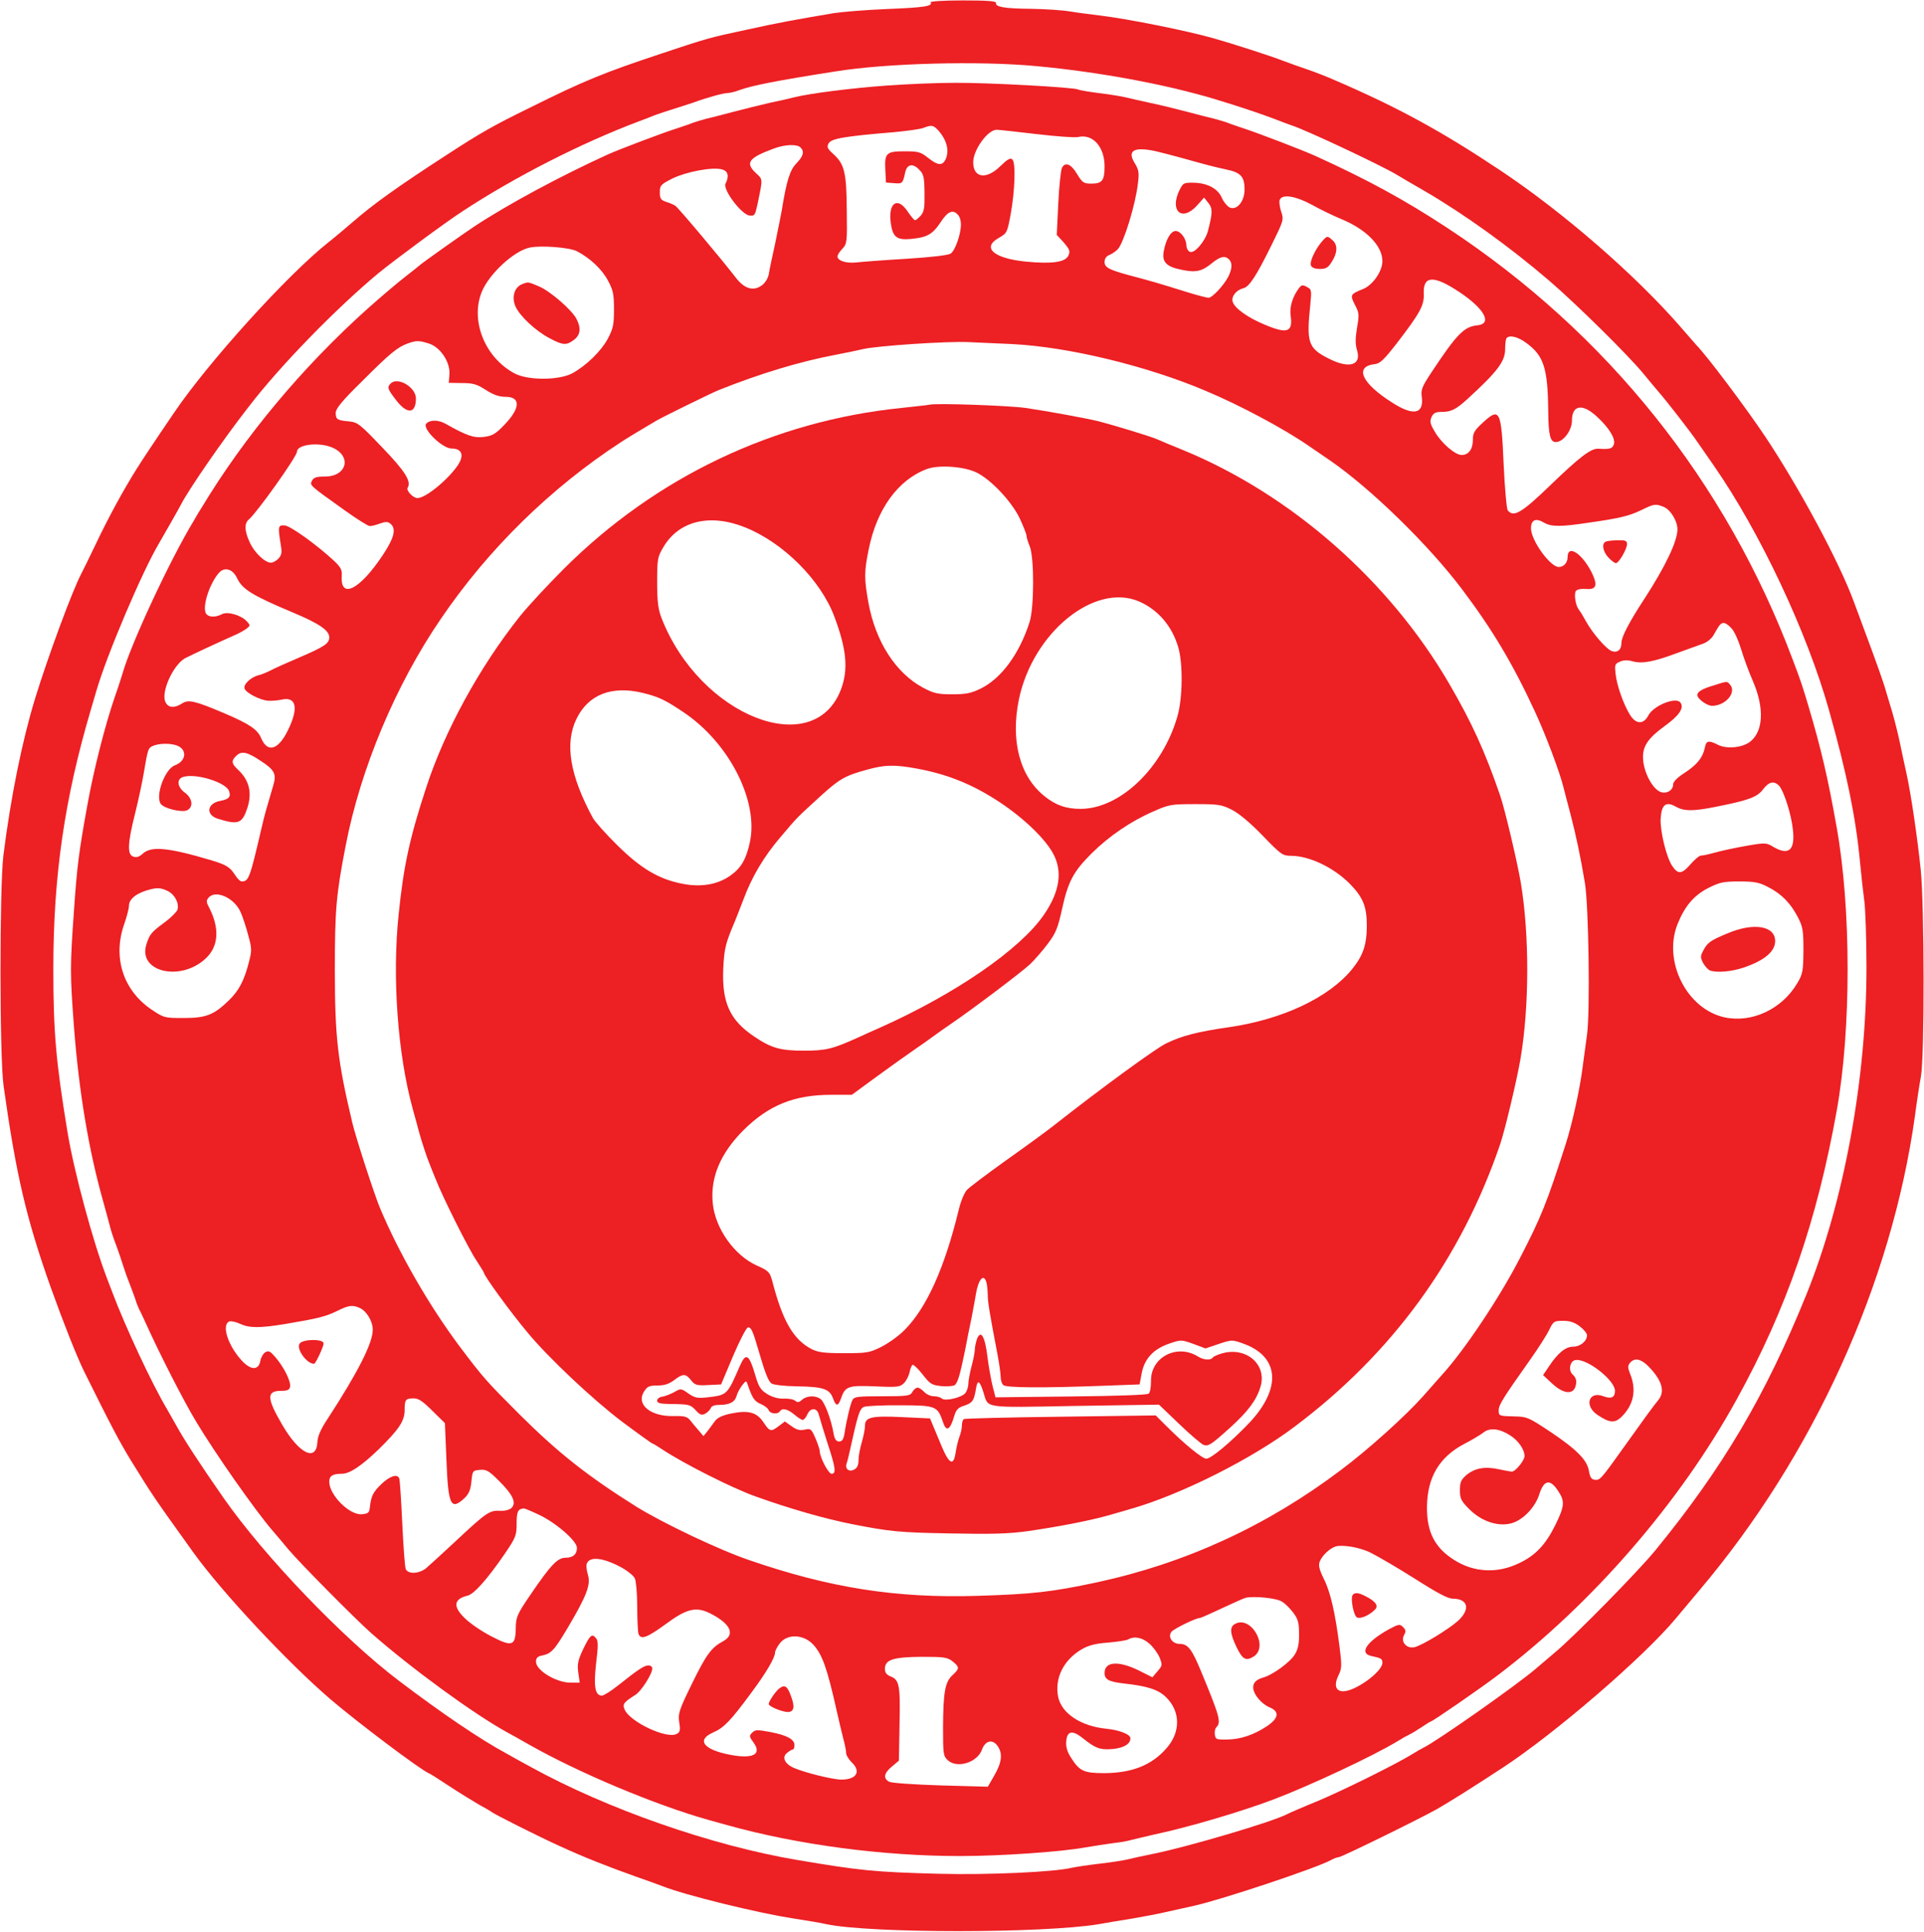 <svg width="2102" height="2110" xmlns="http://www.w3.org/2000/svg" xmlns:xlink="http://www.w3.org/1999/xlink" overflow="hidden"><defs><clipPath id="clip0"><rect x="1145" y="183" width="2102" height="2110"/></clipPath></defs><g clip-path="url(#clip0)" transform="translate(-1145 -183)"><path d="M1014.71 2105.42C1017.3 2101.19 1007.41 2099.78 966.716 2098.13 944.131 2097.19 918.253 2095.07 909.077 2093.66 867.201 2086.6 847.675 2083.07 812.622 2075.31 772.863 2066.84 769.805 2065.9 719.695 2049.19 658.057 2028.72 635.943 2019.78 577.364 1990.6 537.371 1971.07 522.549 1962.6 486.79 1939.31 432.681 1904.25 406.332 1885.42 383.277 1865.42 374.808 1858.13 362.809 1848.01 356.222 1842.84 311.994 1807.78 225.419 1712.25 188.013 1656.95 164.487 1622.37 154.606 1607.31 147.549 1596.25 132.963 1572.95 116.965 1543.78 103.085 1514.6 95.322 1498.37 88.028 1483.54 86.852 1481.42 77.207 1463.31 50.152 1390.13 36.037 1344.01 22.157 1298.37 9.688 1237.19 1.689 1173.42-2.546 1138.6-2.546 952.719 1.924 921.66 15.569 824.483 26.861 776.483 53.446 701.66 67.561 662.366 81.912 626.13 89.91 609.895 120.259 548.718 128.493 533.189 141.432 512.012 165.899 472.483 165.664 472.954 209.186 412.248 240.475 368.718 312.464 291.777 358.81 252.012 388.452 226.601 457.853 174.365 466.793 170.836 468.205 170.365 478.085 164.012 489.143 156.718 500.2 149.424 514.55 140.718 520.902 136.954 527.49 133.424 533.842 129.66 535.018 128.718 538.782 125.895 586.775 101.66 610.3 91.071 634.767 79.777 662.763 68.718 692.641 58.13 704.403 54.13 717.578 49.189 722.048 47.542 745.574 38.13 825.326 18.365 865.555 12.248 879.2 10.13 894.962 7.542 900.844 6.13 948.601-3.987 1137.75-3.987 1198.44 6.13 1206.21 7.542 1222.68 10.365 1234.91 12.248 1247.14 14.365 1263.61 17.424 1271.37 19.307 1279.14 20.953 1293.49 24.248 1303.13 26.365 1333.48 33.189 1435.82 67.306 1451.82 76.013 1455.11 77.895 1459.11 79.307 1460.52 79.307 1463.58 79.307 1548.04 120.718 1567.8 131.777 1580.97 139.307 1605.44 154.601 1639.55 176.954 1696.72 214.366 1793.88 297.895 1829.17 340.483 1836.23 348.954 1847.76 362.601 1854.81 371.071 1979.03 517.895 2064.43 705.66 2090.07 888.719 2091.95 903.542 2095.01 923.307 2096.66 932.248 2100.66 955.542 2100.42 1117.66 2096.42 1158.13 2092.66 1193.9 2085.84 1240.72 2080.66 1264.01 2078.54 1273.19 2075.48 1288.01 2073.6 1296.95 2071.72 1306.13 2067.96 1320.95 2065.37 1329.9 2062.55 1339.07 2059.49 1349.66 2058.31 1353.42 2056.43 1360.72 2047.25 1386.6 2034.55 1420.48 2030.55 1431.54 2025.61 1444.48 2023.73 1449.66 2007.97 1493.19 1963.97 1574.84 1926.57 1631.07 1904.45 1664.01 1862.34 1720.01 1851.28 1731.07 1850.58 1731.78 1842.81 1740.72 1833.87 1751.07 1784.94 1807.31 1706.6 1875.54 1637.43 1921.66 1573.21 1964.48 1525.45 1990.6 1457.23 2020.01 1448.29 2024.01 1434.41 2029.42 1426.64 2032.01 1418.88 2034.6 1406.65 2039.07 1399.59 2041.66 1386.42 2046.84 1344.07 2060.48 1323.13 2066.37 1293.96 2074.6 1229.5 2087.54 1199.62 2091.07 1189.98 2092.25 1175.15 2094.13 1166.68 2095.54 1158.22 2096.95 1139.16 2098.13 1124.34 2098.37 1095.64 2098.6 1085.05 2100.48 1086.23 2104.72 1086.46 2106.84 1076.58 2107.54 1050 2107.54 1029.06 2107.54 1014 2106.6 1014.71 2105.42ZM1130.22 2035.78C1198.68 2029.42 1270.67 2016.01 1324.31 2000.01 1351.6 1991.78 1374.65 1984.01 1390.18 1978.13 1397.24 1975.31 1405.71 1972.25 1409 1971.07 1425.23 1965.9 1508.51 1926.6 1524.28 1916.95 1526.16 1915.78 1540.04 1907.54 1554.86 1899.07 1598.38 1873.66 1647.79 1838.13 1691.31 1800.72 1720.01 1776.01 1777.18 1719.78 1793.88 1699.31 1800.23 1691.54 1807.76 1682.6 1810.58 1679.31 1819.76 1668.72 1845.17 1636.01 1852.46 1625.19 1856.46 1619.31 1864.69 1607.78 1870.58 1599.07 1920.92 1526.6 1972.44 1416.95 1996.2 1332.25 2015.49 1263.78 2025.61 1214.84 2030.08 1166.37 2031.49 1151.54 2033.61 1132.48 2034.78 1124.01 2035.96 1115.54 2037.14 1083.31 2037.14 1052.25 2037.37 930.13 2012.67 795.777 1971.5 693.895 1926.8 583.542 1880.46 504.954 1806.59 414.601 1787.76 391.542 1717.66 320.248 1697.19 303.306 1688.96 296.248 1679.78 288.483 1676.72 285.895 1657.2 268.718 1565.68 204.483 1552.51 198.601 1550.62 197.659 1545.21 194.601 1540.74 191.777 1522.39 180.483 1464.76 152.012 1437.23 140.483 1421 133.895 1405.94 127.306 1403.82 126.13 1388.06 117.895 1295.84 90.601 1257.26 82.836 1246.91 80.719 1234.67 78.13 1230.2 76.954 1225.73 75.777 1211.85 73.66 1199.62 72.248 1187.39 70.836 1173.51 68.718 1169.04 67.777 1150.22 63.071 1077.05 59.777 1023.18 61.189 953.071 63.071 937.308 64.718 869.084 76.248 775.451 92.012 661.116 132.012 577.835 177.895 570.542 181.895 558.309 188.483 551.016 192.718 522.314 208.248 481.379 236.013 434.092 271.777 373.161 317.895 286.586 408.013 241.887 472.248 217.42 507.307 199.07 535.307 190.366 551.307 187.543 556.248 183.073 564.248 180.485 568.718 163.781 596.718 134.845 658.836 120.494 696.954 118.612 702.13 116.024 708.719 114.848 711.777 99.791 750.836 79.088 827.307 71.796 871.072 59.092 948.248 56.269 980.483 56.269 1049.9 56.269 1151.54 68.502 1235.54 97.439 1333.42 99.556 1340.48 102.144 1349.66 103.32 1353.42 114.848 1393.19 153.901 1484.72 171.78 1514.6 176.956 1523.54 194.365 1553.9 195.776 1556.95 203.54 1572.25 240.24 1625.9 269.412 1663.31 303.995 1708.48 364.926 1770.84 411.508 1809.66 429.387 1824.25 484.438 1864.95 503.258 1877.19 560.661 1914.84 632.179 1951.31 694.993 1975.07 700.169 1976.95 708.167 1980.01 712.637 1981.9 717.107 1983.54 726.753 1986.84 733.811 1988.95 740.868 1991.07 750.514 1994.37 754.984 1995.78 770.276 2001.42 788.391 2006.37 792.86 2006.37 795.213 2006.37 801.33 2007.78 806.035 2009.66 819.915 2014.6 845.558 2019.78 910.254 2029.9 966.48 2039.07 1067.88 2041.66 1130.22 2035.78Z" fill="#ED2024" fill-rule="evenodd" transform="matrix(1 0 0 -1 1147 2291)"/><path d="M888.945 1932.48C850.357 1929.66 806.122 1924.01 788.946 1919.78 784.476 1918.6 772.24 1915.78 761.888 1913.66 751.535 1911.31 733.653 1906.84 721.888 1903.78 710.359 1900.72 696.947 1897.19 692.477 1896.25 688.007 1895.07 681.654 1893.19 678.36 1892.02 675.065 1890.6 666.595 1887.78 659.536 1885.43 645.89 1881.19 597.419 1862.84 585.42 1857.43 533.185 1833.67 475.539 1802.61 439.54 1778.85 426.363 1770.15 380.952 1737.91 379.54 1736.27 378.835 1735.56 372.011 1730.15 364.482 1724.27 356.717 1718.39 338.129 1702.62 323.306 1689.45 251.778 1625.45 188.249 1549.46 141.191 1471.35 139.544 1469 135.779 1462.65 132.721 1457.23 106.839 1414.65 63.781 1322.19 54.84 1290.19 53.663 1286.43 50.369 1275.84 47.075 1266.66 36.016 1234.9 23.311 1185.02 16.252 1145.5 7.076 1094.68 5.193 1079.86 1.899 1032.57-2.571 969.75-2.571 962.692 1.899 903.169 7.311 833.058 17.899 769.77 33.663 713.775 36.251 704.834 39.31 693.071 40.722 687.895 41.899 682.719 45.193 672.602 48.016 665.544 50.604 658.486 53.663 649.546 54.84 645.546 56.016 641.782 59.075 632.606 61.898 625.548 64.722 618.49 67.78 609.785 68.957 606.491 69.898 603.197 71.78 598.492 72.957 595.904 74.369 593.551 76.957 587.669 79.074 583.199 94.368 549.084 121.191 496.384 135.544 472.621 156.485 437.801 199.073 377.101 218.131 354.75 222.131 350.28 230.131 340.634 236.013 333.576 248.013 319.224 308.718 257.818 326.835 241.82 371.07 203 438.834 153.593 474.833 133.83 480.01 131.007 490.598 125.125 498.362 120.655 552.479 89.834 636.948 54.308 694.83 38.074 701.889 36.192 711.535 33.369 716.006 32.193 792.946 10.783 885.651-1.451 970.12-1.451 1013.41-1.451 1079.53 3.019 1106.59 7.96 1116.24 9.606 1130.12 11.724 1137.18 12.665 1144.23 13.371 1153.41 15.018 1157.18 16.194 1161.18 17.135 1172.71 19.958 1183.06 22.311 1219.76 30.075 1277.64 47.25 1312.47 60.425 1353.17 75.953 1420.94 107.715 1447.76 123.949 1452.23 126.772 1458.11 130.066 1460.7 131.242 1463.29 132.418 1469.41 136.183 1474.35 139.476 1479.29 142.77 1483.76 145.594 1484.23 145.594 1486.11 145.594 1537.64 181.12 1557.17 195.942 1660.7 274.287 1756.46 384.865 1818.34 497.325 1872.93 596.139 1906.11 692.6 1927.75 813.295 1943.52 901.522 1943.52 1033.98 1927.52 1122.68 1918.11 1176.08 1910.58 1208.08 1896.69 1254.9 1890.11 1277.02 1888.22 1282.66 1879.75 1305.01 1806.81 1499.58 1677.17 1661.92 1502.35 1776.97 1455.76 1807.55 1415.76 1829.43 1358.35 1855.55 1343.76 1862.14 1296.47 1880.25 1280.7 1885.43 1273.64 1887.78 1265.17 1890.6 1261.88 1892.02 1258.59 1893.19 1252.23 1895.07 1247.76 1896.25 1243.29 1897.19 1230.12 1900.72 1218.35 1903.78 1206.82 1906.84 1188.7 1911.31 1178.35 1913.43 1168 1915.78 1155.76 1918.37 1151.29 1919.54 1146.82 1920.72 1133.65 1922.84 1122.12 1924.25 1110.59 1925.66 1100 1927.54 1098.82 1928.25 1095.06 1930.6 1000.24 1935.78 964.238 1935.54 944.944 1935.54 911.062 1934.13 888.945 1932.48ZM945.885 1883.78C955.767 1872.72 958.591 1860.72 953.65 1851.08 950.12 1844.73 945.179 1845.43 934.826 1853.67 926.826 1860.02 924.238 1860.72 909.415 1860.72 889.18 1860.72 887.297 1858.84 888.239 1840.26L888.945 1826.61 897.885 1825.9C906.827 1825.2 907.297 1825.43 909.885 1837.43 911.768 1846.61 918.121 1848.02 924.944 1840.96 930.12 1835.79 930.826 1833.2 931.062 1815.32 931.297 1798.85 930.591 1794.61 926.826 1790.38 924.238 1787.56 921.65 1785.44 920.709 1785.44 919.768 1785.44 916.238 1789.67 912.709 1794.85 901.65 1811.55 891.297 1804.73 894.121 1782.85 896.239 1767.09 900.474 1763.56 916.003 1764.97 933.885 1766.62 939.768 1769.91 948.708 1783.32 956.473 1795.32 962.355 1797.67 967.767 1791.08 969.649 1789.2 970.826 1784.73 970.826 1780.97 970.826 1770.15 964.473 1752.03 959.532 1748.97 956.708 1747.09 937.179 1744.97 911.297 1743.32 887.297 1741.91 862.827 1740.03 856.474 1739.32 845.18 1738.15 836.004 1741.21 836.004 1745.91 836.004 1747.56 838.357 1751.32 841.416 1754.38 846.357 1759.79 846.592 1761.68 846.122 1796.03 845.886 1837.2 843.534 1846.61 832.004 1857.2 824.945 1863.55 824.004 1865.43 826.357 1869.43 828.946 1874.61 844.004 1877.19 898.356 1881.66 912.709 1883.08 926.826 1884.96 930.12 1886.37 938.826 1889.66 940.473 1889.43 945.885 1883.78ZM1053.18 1879.55C1075.06 1876.96 1095.29 1875.55 1098.59 1876.25 1114.59 1880.25 1127.76 1865.9 1127.76 1844.26 1127.76 1828.73 1125.18 1825.43 1113.18 1825.43 1104.94 1825.43 1103.53 1826.38 1097.65 1836.02 1091.06 1847.08 1084.71 1849.43 1081.18 1842.61 1080 1840.26 1078.12 1822.85 1077.18 1804.02L1075.53 1769.44 1083.29 1760.97C1089.65 1753.44 1090.35 1751.56 1088.24 1746.85 1084.94 1739.56 1070.59 1737.44 1041.41 1740.27 1006.59 1743.79 993.178 1755.56 1012.24 1766.15 1021.18 1771.32 1021.41 1771.79 1025.18 1792.03 1029.88 1818.14 1030.82 1848.02 1027.06 1851.78 1024.94 1853.9 1021.88 1852.25 1013.88 1844.49 998.59 1829.43 984.237 1831.55 984.237 1848.73 984.237 1862.14 1000 1884.25 1009.88 1884.25 1012 1884.25 1031.53 1882.13 1053.18 1879.55ZM795.534 1864.96C800.005 1860.49 798.828 1855.55 791.064 1847.55 784.005 1840.26 780.24 1828.49 775.064 1796.03 773.888 1789.67 770.593 1773.2 767.77 1759.56 764.711 1745.91 761.652 1731.33 760.946 1726.86 760.24 1722.15 756.946 1716.97 753.417 1714.39 744.241 1707.56 734.359 1710.39 724.947 1722.62 710.359 1741.68 661.889 1799.32 658.83 1801.2 657.419 1802.14 652.948 1804.26 648.948 1805.44 642.831 1807.55 641.89 1808.97 641.89 1816.02 641.89 1823.55 642.831 1824.49 655.772 1831.08 670.83 1838.37 699.065 1843.79 709.653 1840.96 716.477 1839.32 717.888 1833.43 713.653 1825.43 710.359 1819.08 731.065 1791.56 739.77 1790.61 745.417 1789.91 745.888 1790.85 748.476 1802.38 754.594 1831.79 754.594 1829.67 746.594 1837.2 734.829 1848.26 739.064 1853.67 766.594 1863.78 778.358 1868.25 791.769 1868.72 795.534 1864.96ZM1183.06 1860.96C1188.23 1859.78 1200.94 1856.49 1211.29 1853.67 1244.23 1844.49 1246.35 1844.02 1260.23 1840.96 1276.47 1837.67 1280.7 1833.2 1280.7 1819.08 1280.7 1805.67 1272 1795.55 1264 1799.55 1261.41 1801.2 1257.64 1805.67 1256 1809.67 1251.76 1819.79 1240.47 1825.9 1225.88 1826.38 1214.35 1826.61 1213.65 1826.38 1209.65 1818.38 1198.59 1795.79 1212 1783.32 1228.47 1801.2L1236.47 1810.14 1241.17 1804.26C1245.88 1798.38 1245.88 1793.67 1240.7 1773.67 1237.65 1762.38 1226.12 1748.97 1221.17 1750.85 1219.06 1751.56 1217.17 1754.85 1217.17 1757.68 1217.17 1765.2 1210.82 1773.67 1205.41 1773.67 1200.23 1773.67 1194.82 1764.73 1192.47 1751.79 1190.12 1740.03 1195.06 1734.62 1211.76 1731.33 1227.29 1728.03 1234.12 1729.44 1245.17 1738.62 1254.12 1745.91 1259.29 1747.09 1263.76 1742.62 1267.53 1738.85 1267.29 1732.5 1262.82 1723.56 1257.88 1714.15 1245.41 1700.74 1241.41 1700.74 1239.53 1700.74 1229.41 1703.33 1218.82 1706.62 1185.65 1716.97 1178.82 1718.86 1163.06 1723.09 1133.18 1730.85 1127.76 1733.44 1127.76 1739.8 1127.76 1743.56 1129.65 1746.15 1133.18 1747.56 1136 1748.74 1140.23 1751.56 1142.35 1753.91 1148.94 1761.44 1161.65 1802.85 1164.23 1825.9 1165.65 1837.43 1165.18 1840.49 1160.71 1847.79 1152.23 1861.43 1159.53 1865.9 1183.06 1860.96ZM1354.58 1802.14C1363.76 1796.97 1378.11 1790.14 1386.58 1786.61 1413.88 1775.32 1431.29 1757.44 1431.29 1740.74 1431.29 1729.68 1420.7 1714.39 1409.88 1710.15 1396.23 1704.74 1395.76 1703.8 1401.17 1693.21 1405.88 1684.27 1406.11 1682.39 1403.53 1667.8 1401.64 1656.27 1401.64 1649.92 1403.53 1643.57 1408.7 1626.86 1395.05 1622.86 1372.47 1634.39 1350.11 1645.69 1348.23 1651.8 1352.47 1692.74 1354.11 1708.97 1353.88 1709.92 1348.94 1712.5 1344.23 1715.09 1342.82 1714.86 1340 1711.09 1333.17 1701.92 1329.64 1690.62 1331.06 1680.98 1333.64 1663.1 1327.29 1660.98 1302.82 1671.33 1284.47 1678.86 1269.88 1689.21 1267.76 1696.27 1265.88 1701.92 1271.53 1709.21 1279.29 1711.09 1285.88 1712.74 1293.41 1724.27 1310.35 1758.62 1323.29 1784.97 1323.76 1785.91 1320.7 1794.85 1319.06 1799.79 1318.35 1805.67 1319.06 1807.55 1321.64 1814.38 1336.47 1812.02 1354.58 1802.14ZM551.303 1751.56C565.655 1744.03 578.361 1732.27 585.185 1719.56 590.831 1708.97 591.773 1704.97 591.773 1688.04 591.773 1671.1 590.831 1667.1 585.185 1656.27 577.655 1642.16 561.185 1626.39 546.126 1618.16 531.303 1610.4 498.127 1610.4 483.539 1617.92 450.834 1635.1 434.599 1675.57 447.304 1707.09 455.304 1726.86 482.598 1752.03 499.774 1755.56 512.009 1758.15 543.068 1755.79 551.303 1751.56ZM1515.52 1706.86C1542.82 1688.74 1551.76 1672.27 1535.05 1670.63 1520.46 1669.21 1512.46 1660.98 1484.46 1618.63 1474.58 1603.57 1473.17 1600.28 1474.35 1592.28 1476.7 1573.69 1465.17 1571.34 1442.11 1586.16 1408.47 1607.34 1400.23 1625.69 1423.05 1628.28 1428.7 1628.75 1433.17 1633.22 1447.29 1651.33 1472.7 1684.51 1477.17 1692.51 1476.46 1705.68 1475.76 1725.21 1487.76 1725.44 1515.52 1706.86ZM1588.23 1651.57C1607.52 1637.69 1611.99 1624.04 1612.46 1577.22 1612.7 1550.64 1614.58 1543.11 1620.7 1543.11 1628.93 1543.11 1638.35 1555.81 1638.35 1566.4 1638.35 1583.57 1649.64 1585.69 1665.4 1571.11 1679.05 1558.64 1686.11 1546.87 1684.23 1540.76 1682.58 1535.81 1679.76 1535.11 1667.52 1535.81 1659.29 1536.52 1647.29 1527.34 1613.64 1494.88 1583.29 1465.7 1574.58 1460.53 1568.23 1468.53 1567.05 1469.94 1564.93 1492.76 1563.76 1518.88 1561.17 1578.4 1559.52 1581.46 1540.7 1564.05 1531.76 1555.81 1530.11 1552.99 1530.11 1545.23 1530.11 1535.34 1525.41 1528.99 1517.88 1528.99 1510.82 1528.99 1495.76 1541.93 1488.7 1554.17 1483.52 1562.87 1482.82 1565.46 1484.94 1570.4 1487.05 1574.87 1489.41 1576.05 1495.99 1576.05 1506.35 1576.05 1511.52 1578.63 1523.99 1589.93 1556.93 1620.04 1565.4 1631.1 1565.4 1644.75 1565.4 1650.63 1566.11 1656.04 1567.05 1656.74 1570.35 1660.27 1579.29 1658.16 1588.23 1651.57ZM389.187 1650.86C401.893 1647.1 412.952 1630.63 412.011 1617.22L411.305 1607.81 425.657 1607.57C437.657 1607.57 441.893 1606.4 451.775 1600.04 460.245 1594.63 466.363 1592.52 473.422 1592.52 490.127 1592.52 489.656 1580.05 471.774 1561.69 462.598 1552.05 458.834 1549.93 449.892 1548.75 438.834 1547.34 431.069 1549.93 407.775 1563.11 400.011 1567.58 390.364 1567.58 386.599 1563.11 382.129 1557.69 404.246 1536.05 414.363 1536.05 425.893 1536.05 428.481 1528.52 420.952 1517.46 409.893 1501.46 385.893 1481.94 377.188 1481.94 372.246 1481.94 364.482 1490.17 366.364 1493.23 370.6 1500.05 363.776 1511.11 338.6 1537.23 314.13 1562.87 311.777 1564.75 302.365 1565.69 289.424 1566.87 287.777 1567.81 287.777 1575.1 287.777 1579.58 294.836 1588.28 316.718 1609.69 347.07 1640.04 355.306 1646.86 366.6 1650.86 376.011 1654.16 378.599 1654.16 389.187 1650.86ZM1026.59 1650.16C1088 1647.1 1173.88 1626.39 1238.12 1599.1 1274.82 1583.81 1323.76 1557.69 1350.58 1539.11 1359.29 1533.23 1369.88 1525.93 1373.64 1523.35 1418.82 1492.29 1482.35 1430.18 1518.58 1381.95 1551.76 1337.95 1574.11 1300.31 1598.11 1248.31 1609.4 1224.08 1624.93 1182.91 1628.93 1166.67 1630.11 1162.2 1633.64 1148.32 1636.93 1136.09 1642.82 1113.27 1647.52 1091.39 1652.46 1061.98 1656.7 1037.74 1658.34 919.638 1654.82 895.64 1653.4 884.817 1651.29 869.29 1650.11 860.82 1647.29 837.528 1638.58 797.767 1631.29 775.416 1611.29 713.069 1604.93 696.835 1581.64 651.898 1559.29 608.373 1520.23 550.026 1495.52 523.205 1493.17 520.617 1484.23 510.5 1475.52 500.619 1456.47 479.209 1415.76 442.507 1385.88 420.156 1305.17 359.22 1216.47 318.518 1119.53 297.579 1069.88 286.992 1049.65 284.639 987.767 282.757 899.768 280.169 827.534 291.462 739.535 321.812 706.83 332.87 644.713 362.514 616.243 380.159 563.067 413.568 531.068 438.742 488.715 480.856 452.481 517.087 449.186 520.617 422.128 556.613 389.423 600.609 356.953 656.839 336.012 706.717 329.894 721.539 309.895 782.709 305.895 799.649 289.895 866.937 286.836 893.052 286.836 966.692 286.836 1032.1 288.248 1048.8 298.601 1101.97 314.836 1186.2 353.188 1277.72 402.599 1349.95 454.363 1426.18 522.597 1492.99 599.537 1543.11 604.008 1546.17 625.419 1559.11 638.36 1566.63 644.242 1570.16 700.241 1597.69 706.595 1600.04 751.3 1617.92 795.064 1631.1 833.651 1638.39 844.71 1640.51 858.357 1643.33 864.239 1644.75 879.768 1648.27 956.238 1653.45 979.531 1652.27 990.59 1651.8 1011.77 1650.86 1026.59 1650.16ZM283.777 1537.23C305.659 1528.05 300.248 1505.46 276.013 1505.46 267.072 1505.46 263.778 1504.52 261.895 1500.99 259.307 1495.82 258.366 1496.52 296.954 1469 310.365 1459.35 323.071 1451.35 324.953 1451.35 327.071 1451.35 332.012 1452.53 336.247 1454.18 342.365 1456.29 344.717 1456.29 347.541 1453.94 354.129 1448.53 351.776 1438.88 339.776 1420.53 314.6 1382.18 292.718 1370.65 294.365 1396.77 294.836 1403.36 293.424 1406.18 286.601 1412.77 267.778 1430.41 238.366 1451.59 232.013 1452.06 224.719 1452.53 224.484 1451.12 227.778 1430.65 229.19 1422.65 228.719 1419.83 225.425 1416.06 223.072 1413.47 219.308 1411.36 216.955 1411.36 210.367 1411.36 198.602 1422.65 193.661 1433.94 188.014 1446.18 187.779 1454.41 192.955 1458.65 201.661 1465.94 245.425 1527.34 245.425 1532.52 245.425 1540.52 269.189 1543.34 283.777 1537.23ZM1738.11 1472.53C1745.87 1469.7 1753.64 1457 1753.64 1447.82 1753.64 1434.65 1740.23 1406.89 1717.64 1372.07 1700.7 1346.19 1692.46 1330.19 1692.46 1323.83 1692.46 1316.07 1687.99 1312.54 1681.64 1314.89 1675.52 1317.25 1660.23 1335.13 1653.4 1347.83 1650.58 1353.01 1647.29 1358.42 1645.87 1360.07 1642.35 1364.54 1640.46 1376.77 1642.58 1380.3 1643.99 1382.18 1648.23 1383.12 1653.87 1382.65 1665.17 1381.71 1666.82 1386.65 1659.76 1401 1649.17 1421.71 1633.64 1431.59 1633.64 1417.47 1633.64 1411.36 1629.4 1406.65 1623.99 1406.65 1614.58 1406.65 1593.64 1435.82 1593.64 1448.76 1593.64 1458.17 1598.82 1460.53 1607.76 1455.12 1615.99 1450.41 1625.87 1450.41 1657.17 1455.12 1691.52 1460.06 1700.93 1462.41 1714.58 1469 1727.99 1475.58 1729.64 1475.82 1738.11 1472.53ZM180.014 1394.42C185.896 1382.18 196.484 1375.59 241.895 1356.54 269.895 1344.77 280.718 1337.25 280.718 1329.95 280.718 1323.13 276.013 1319.83 247.543 1307.6 235.307 1302.42 221.661 1296.31 217.19 1293.95 212.719 1291.6 206.367 1289.01 203.073 1288.31 194.838 1286.19 186.367 1277.96 188.249 1273.72 189.896 1269.02 205.426 1261.02 214.131 1260.55 217.661 1260.31 224.249 1260.78 228.484 1261.72 244.484 1265.49 247.543 1253.02 236.013 1229.26 225.425 1206.9 213.425 1202.9 206.367 1219.61 202.367 1229.26 193.19 1235.37 165.426 1247.14 133.662 1260.55 126.839 1262.19 119.78 1257.49 111.309 1252.08 104.486 1252.78 101.662 1259.37 96.721 1269.96 110.133 1299.6 123.074 1306.9 129.191 1310.19 162.603 1325.72 177.191 1332.07 181.661 1333.95 187.544 1337.25 190.132 1339.13 194.602 1342.66 194.602 1342.89 190.602 1347.36 184.484 1353.95 169.661 1358.42 163.544 1355.13 155.544 1350.89 147.073 1351.83 145.427 1357.24 142.603 1366.18 150.603 1389.48 160.25 1400.3 166.367 1407.12 175.308 1404.53 180.014 1394.42ZM1812.93 1339.36C1815.99 1336.07 1820.46 1325.95 1823.28 1316.54 1826.11 1307.13 1831.75 1291.84 1835.99 1282.19 1848.93 1252.31 1847.52 1226.43 1832.46 1215.37 1823.99 1209.26 1807.52 1207.61 1798.11 1212.32 1787.52 1217.73 1784.93 1217.02 1783.52 1209.02 1781.17 1198.2 1775.05 1190.67 1761.4 1181.73 1753.64 1176.79 1748.93 1172.08 1748.93 1169.26 1748.93 1163.14 1742.81 1158.91 1736.23 1160.56 1726.81 1162.91 1715.99 1183.14 1715.99 1199.14 1715.99 1211.37 1721.87 1219.84 1739.52 1232.78 1755.28 1244.08 1760.93 1252.31 1757.17 1258.19 1752.93 1265.49 1727.76 1255.61 1721.87 1244.55 1716.7 1234.43 1708.23 1234.67 1701.87 1245.02 1694.81 1256.31 1687.52 1276.78 1686.11 1289.48 1684.93 1299.6 1685.17 1300.78 1690.58 1303.13 1694.58 1305.01 1699.05 1305.25 1704.7 1303.6 1715.05 1300.78 1727.29 1302.9 1753.64 1312.78 1764.7 1316.78 1777.17 1321.25 1781.64 1322.89 1786.34 1324.54 1791.28 1328.78 1793.4 1332.77 1799.75 1344.07 1800.93 1345.48 1804.46 1345.48 1806.34 1345.48 1810.11 1342.66 1812.93 1339.36ZM114.368 1211.61C125.897 1207.14 124.485 1194.67 112.015 1189.96 101.192 1185.97 90.604 1157.26 96.486 1148.09 99.78 1142.91 120.015 1137.97 125.662 1141.03 132.485 1144.56 131.309 1153.97 123.074 1160.09 114.603 1166.2 113.662 1174.91 120.956 1177.26 134.603 1181.73 168.25 1171.38 171.308 1161.73 173.426 1155.38 171.073 1153.03 161.661 1151.15 147.073 1148.56 145.427 1135.85 159.073 1131.62 181.19 1124.79 185.426 1126.21 191.073 1142.91 196.72 1159.85 193.426 1173.73 180.955 1185.26 173.661 1192.08 173.426 1195.14 179.544 1200.79 185.19 1205.96 191.308 1204.55 206.131 1194.67 220.955 1185.02 223.307 1180.32 219.543 1168.08 212.249 1143.38 210.131 1136.32 206.837 1121.97 193.896 1066.21 192.72 1063.39 185.19 1063.15 183.544 1063.15 180.485 1065.98 178.132 1069.74 172.25 1078.92 168.485 1081.27 151.309 1086.45 104.486 1100.33 86.133 1101.97 76.957 1093.5 73.427 1090.21 70.133 1089.03 66.84 1090.21 59.781 1092.33 60.251 1104.33 68.722 1137.97 72.486 1153.26 76.722 1173.03 78.133 1181.97 82.604 1208.32 82.839 1209.02 88.486 1211.37 95.545 1214.2 107.309 1214.2 114.368 1211.61ZM1864.93 1167.38C1870.11 1161.26 1878.11 1136.09 1879.75 1119.85 1882.34 1097.27 1875.28 1091.15 1858.58 1100.8 1850.81 1105.5 1850.11 1105.74 1828.46 1101.97 1816.46 1099.86 1801.17 1096.56 1794.58 1094.68 1787.99 1092.8 1781.17 1091.39 1779.28 1091.39 1777.4 1091.39 1772.23 1086.92 1767.52 1081.5 1758.34 1070.92 1754.11 1070.68 1747.76 1080.33 1741.4 1089.97 1734.58 1118.44 1735.28 1131.62 1736.23 1147.15 1740.93 1150.91 1751.52 1145.03 1760.46 1139.85 1770.34 1139.62 1794.81 1144.56 1830.81 1151.62 1840.69 1155.14 1847.05 1163.61 1853.64 1172.32 1859.28 1173.5 1864.93 1167.38ZM1852.22 1057.27C1866.81 1049.98 1876.93 1039.86 1884.93 1024.57 1890.58 1013.75 1891.28 1010.22 1891.28 987.867 1891.05 965.045 1890.58 962.222 1884.46 951.87 1867.75 923.637 1835.05 908.345 1805.17 914.697 1763.99 923.637 1737.64 975.633 1753.64 1016.33 1761.64 1036.1 1771.28 1047.63 1787.05 1055.86 1799.75 1062.21 1803.52 1063.15 1821.17 1063.15 1837.4 1063.15 1842.81 1062.21 1852.22 1057.27ZM104.486 1052.57C112.25 1048.57 116.956 1039.16 114.839 1032.1 113.897 1029.74 107.78 1023.63 101.192 1018.69 86.368 1007.86 84.486 1005.51 80.957 994.454 71.31 964.339 118.133 953.282 145.662 978.926 159.779 992.101 161.191 1011.63 149.662 1034.21 146.367 1040.33 146.132 1042.21 148.721 1045.27 156.485 1054.68 177.426 1045.04 184.014 1029.27 186.367 1023.86 190.132 1012.57 192.249 1004.1 196.249 989.749 196.249 987.631 192.72 974.221 187.779 954.928 181.896 943.635 170.838 933.048 154.603 917.285 145.897 913.991 121.897 913.991 100.956 913.991 100.251 913.991 86.604 923.167 55.31 944.341 43.781 980.573 56.957 1017.28 59.545 1024.8 61.898 1033.74 61.898 1036.57 61.898 1043.39 68.722 1049.27 80.251 1053.04 92.251 1056.8 96.251 1056.57 104.486 1052.57ZM314.365 597.08C321.424 593.786 328.012 582.964 328.247 574.023 328.718 559.672 312.012 526.969 279.072 476.386 271.542 465.093 268.013 457.093 267.778 450.741 266.601 428.861 248.013 437.801 229.661 469.092 212.249 498.737 212.014 506.736 228.013 506.736 235.072 506.736 237.19 507.677 237.896 511.206 239.072 516.853 231.307 532.38 222.131 543.203 216.249 550.026 214.602 550.967 210.837 548.849 208.484 547.438 206.131 543.203 205.426 539.438 203.543 529.086 195.308 529.086 185.661 539.203 170.132 555.672 162.603 578.964 171.544 582.493 173.661 583.199 178.838 582.023 183.308 579.905 193.426 575.2 204.72 575.2 232.249 579.67 268.719 585.787 276.718 587.904 288.954 593.786 302.13 600.374 306.13 600.844 314.365 597.08ZM1647.05 577.082C1651.29 573.788 1654.82 569.553 1654.82 567.436 1654.82 561.083 1647.52 554.966 1639.76 554.966 1631.29 554.966 1622.82 547.908 1613.17 533.321L1606.82 523.911 1616.7 514.735C1631.05 501.324 1643.05 502.266 1643.05 517.323 1643.05 519.44 1641.4 522.734 1639.29 524.381 1634.11 528.851 1635.99 539.438 1642.35 540.38 1654.82 542.262 1685.4 518.264 1685.4 506.736 1685.4 499.442 1681.17 497.56 1672.7 500.854 1656.46 506.971 1651.52 490.267 1666.34 480.385 1679.05 471.915 1684.7 471.209 1691.76 477.562 1705.87 490.973 1709.4 507.677 1701.64 526.028 1699.29 532.145 1699.29 534.027 1701.64 537.086 1707.29 543.909 1715.05 541.556 1725.17 530.028 1737.4 516.147 1739.76 505.324 1732.7 496.619 1726.34 488.855 1717.4 476.386 1695.52 445.8 1669.87 409.804 1668.93 408.863 1663.29 409.568 1659.52 410.039 1658.11 412.392 1656.93 419.215 1655.05 431.214 1643.29 442.977 1613.64 462.74 1591.99 477.092 1589.17 478.503 1577.17 478.738 1558.35 479.209 1558.35 479.209 1558.35 485.561 1558.35 491.208 1562.58 498.266 1593.64 542.026 1601.88 553.79 1610.82 567.671 1613.4 573.083 1618.11 582.729 1618.82 583.199 1628.7 583.199 1636.23 583.199 1641.17 581.552 1647.05 577.082ZM393.423 484.856 407.069 471.445 408.717 431.684C410.599 381.806 413.423 375.689 428.246 389.335 433.187 394.04 435.069 398.275 436.01 407.451 437.187 419.45 437.422 419.685 445.187 420.391 452.01 421.097 454.834 419.685 465.657 408.863 481.186 393.57 485.421 384.63 480.01 378.983 477.421 376.63 472.716 375.454 467.304 375.689 456.01 376.395 452.245 373.807 419.069 342.751 404.246 328.87 389.423 315.46 386.129 312.636 378.364 306.755 366.6 306.284 364.247 312.166 363.306 314.283 361.658 336.869 360.482 362.043 359.306 387.218 357.894 409.333 357.188 410.98 355.306 416.391 346.835 413.803 337.423 404.628 328.247 395.687 326.365 391.688 324.953 378.513 324.483 373.807 322.835 372.395 316.483 371.925 303.071 370.513 280.718 392.864 280.718 407.451 280.718 413.803 284.483 416.156 294.601 416.156 303.071 416.156 315.777 424.626 334.6 442.742 356.717 464.387 363.07 473.798 363.07 485.561 363.07 497.09 364.011 498.501 372.952 498.501 378.364 498.501 383.07 495.208 393.423 484.856ZM1571.29 457.799C1579.99 452.153 1586.58 442.507 1586.58 435.449 1586.58 430.743 1576.7 418.509 1572.7 418.509 1571.29 418.509 1564.93 419.685 1558.35 421.097 1543.05 424.391 1532.23 422.273 1523.05 414.744 1517.17 409.568 1515.99 406.981 1515.99 398.275 1515.99 389.1 1517.17 386.512 1526.35 377.336 1539.52 364.161 1557.64 358.044 1572.23 362.043 1584.7 365.337 1598.35 379.453 1602.82 394.04 1607.76 409.333 1614.35 410.745 1622.82 398.04 1630.82 386.277 1630.58 381.336 1620.23 360.161 1609.4 338.281 1598.35 326.753 1580.23 318.283 1556.7 306.99 1531.52 308.402 1510.35 321.577 1488.7 334.987 1479.76 352.162 1479.99 379.689 1480.23 412.156 1493.41 434.507 1520.94 448.859 1529.17 453.094 1538.58 458.74 1541.88 461.328 1548.7 466.74 1559.52 465.563 1571.29 457.799ZM510.127 371.219C528.479 362.514 551.303 342.751 551.303 335.223 551.303 328.164 547.068 324.4 538.832 324.4 530.127 324.4 522.597 316.401 500.951 284.639 485.656 262.288 484.715 259.7 484.48 247.466 484.245 227.939 480.48 226.762 457.892 238.526 447.775 243.702 435.304 252.171 429.657 257.583 415.54 270.758 416.246 279.228 431.775 282.992 438.834 284.639 452.951 300.402 472.245 328.4 484.715 346.751 485.421 348.868 485.421 361.808 485.421 374.748 486.833 377.572 492.951 378.277 494.127 378.513 501.656 375.219 510.127 371.219ZM1417.17 330.517C1426.35 326.047 1449.17 312.636 1467.76 300.873 1491.76 285.58 1503.05 279.699 1507.99 279.699 1524.94 279.699 1527.76 268.17 1513.88 255.466 1503.29 246.054 1475.05 228.88 1466.58 226.762 1457.88 224.645 1451.05 232.409 1454.82 239.702 1457.17 243.937 1456.94 245.584 1453.88 248.642 1450.35 252.171 1449.17 251.937 1439.29 246.76 1414.35 233.115 1405.41 220.175 1419.05 217.116 1430.11 214.763 1431.29 214.057 1431.29 209.588 1431.29 199.941 1401.88 178.531 1388.47 178.531 1380.23 178.531 1378.11 185.119 1383.29 195.942 1387.05 203.47 1387.05 206.764 1384.47 227.233 1379.76 264.17 1374.58 286.992 1367.29 301.344 1362.35 311.46 1361.17 316.165 1362.82 320.165 1365.41 326.988 1374.35 335.223 1380.7 336.869 1388.7 338.752 1406.11 335.693 1417.17 330.517ZM598.596 314.519C606.125 310.519 612.949 305.108 614.596 301.814 616.007 298.52 617.184 284.404 617.184 270.287 617.184 256.406 617.89 243.231 618.596 241.114 621.184 234.526 628.007 237.114 648.007 251.701 671.536 269.111 681.654 271.464 697.653 263.229 719.535 251.937 724.476 240.408 710.829 233.115 698.124 226.292 692.477 218.528 676.712 186.295 662.83 157.828 661.654 154.298 663.066 144.652 664.477 135.947 664.007 133.83 660.242 131.948 649.654 126.066 609.655 144.888 603.537 158.298 600.714 164.415 602.361 166.533 615.066 174.532 621.419 178.296 633.654 197.589 633.654 203.47 633.654 205.353 631.772 206.764 629.419 206.764 624.949 206.764 619.066 203 596.479 185.119 588.714 178.767 580.479 173.826 578.596 173.826 571.067 173.826 569.42 183.708 572.244 209.117 574.596 227.468 574.596 233.821 572.244 236.408 567.773 241.82 565.891 240.408 558.362 225.115 552.479 212.646 551.538 208.646 552.714 199.235L554.362 187.943 544.479 187.943C528.715 187.943 506.597 201.353 506.597 210.764 506.597 214.999 508.245 216.646 513.185 217.587 523.303 219.704 526.597 223.233 541.42 248.172 562.126 283.228 566.596 294.991 563.302 305.813 561.891 310.519 561.185 316.165 562.126 318.048 565.185 326.047 579.302 324.635 598.596 314.519ZM1321.64 276.405C1324.94 274.522 1330.35 269.111 1333.88 264.406 1339.06 257.583 1340.23 253.583 1340.23 241.349 1340.47 230.762 1339.06 224.409 1335.76 218.998 1331.06 210.764 1311.76 196.647 1301.88 193.824 1293.64 191.472 1290.11 188.178 1290.11 182.766 1290.11 175.473 1299.06 164.65 1308.23 160.886 1319.06 156.416 1318.11 149.123 1305.17 140.417 1291.06 131.007 1276.47 126.066 1261.88 125.831 1249.88 125.595 1248.94 126.066 1248.23 131.242 1247.76 134.301 1248.47 137.83 1249.88 139.241 1255.29 144.652 1253.65 150.769 1234.12 198.059 1223.29 224.409 1219.06 230.291 1209.88 230.291 1201.65 230.291 1196.47 238.055 1200.94 243.702 1204 246.996 1227.29 258.524 1231.53 258.524 1232.7 258.524 1243.29 263.229 1255.29 268.876 1267.29 274.522 1279.29 279.934 1281.88 280.639 1290.59 282.757 1316 280.404 1321.64 276.405ZM809.416 229.586C819.299 218.763 824.475 204.647 835.063 157.357 837.181 147.711 840.475 134.301 842.122 127.478 844.004 120.89 845.416 113.597 845.416 111.008 845.416 108.656 848.239 104.186 851.298 101.127 862.122 91.01 856.945 82.07 840.24 82.07 830.828 82.07 800.475 89.599 788.475 94.775 778.123 99.245 774.829 106.774 781.181 111.479 783.534 113.361 786.123 115.008 787.299 115.008 788.24 115.008 788.946 117.126 788.946 119.714 788.946 126.066 780.946 130.536 762.358 134.065 748.241 136.653 746.123 136.653 742.829 133.359 739.3 130.066 739.535 128.889 744.241 122.537 753.652 109.597 743.77 104.421 718.829 109.126 689.418 114.773 681.418 125.36 700.241 133.595 712.006 138.771 719.065 146.064 742.123 177.355 758.358 199.235 767.77 215.234 767.77 221.116 767.77 222.527 769.888 226.762 772.476 230.291 780.476 241.584 798.593 241.114 809.416 229.586ZM1176.47 230.762C1180.7 227.233 1185.65 220.41 1187.76 215.705 1191.06 207.235 1191.06 206.764 1185.65 200.412L1180 193.824 1164.47 201.588C1142.59 212.175 1127.76 210.999 1127.76 198.53 1127.76 191.472 1132.23 188.883 1149.41 187.001 1174.59 184.178 1186.35 180.414 1194.82 172.179 1210.82 156.651 1211.06 133.83 1195.29 116.185 1179.29 97.833 1157.88 89.364 1127.76 89.128 1104.94 89.128 1100.47 91.246 1091.06 106.068 1086.82 112.655 1085.41 117.832 1085.88 123.949 1086.82 135.242 1092.47 136.418 1103.76 127.478 1117.88 116.185 1122.59 114.303 1136.71 115.479 1148.71 116.655 1156 120.89 1156 127.242 1156 131.477 1144 136.183 1129.88 137.594 1101.65 140.417 1080.47 154.534 1076.94 172.885 1073.18 193.118 1083.06 212.881 1102.82 224.409 1110.12 228.644 1117.88 230.762 1131.53 231.703 1141.65 232.644 1151.76 234.056 1153.65 235.232 1160.23 238.996 1168.94 237.35 1176.47 230.762ZM961.649 211.234C969.414 205.117 969.414 203.235 961.649 196.177 953.414 188.648 951.532 177.591 951.296 139.241 951.296 110.303 951.532 107.715 956.473 103.245 966.591 93.834 988.943 100.656 993.884 115.008 997.413 124.419 1004.94 126.536 1010.35 119.478 1016.71 111.244 1015.77 101.362 1007.53 87.011L1000.24 74.306 948.708 75.718C919.297 76.659 895.297 78.306 892.474 79.717 885.651 83.246 886.592 89.128 895.533 96.422L903.062 102.774 903.768 142.77C904.709 185.825 903.533 191.236 893.415 195.001 889.651 196.647 887.768 199 887.768 203 887.768 213.117 896.945 215.94 928.003 216.175 952.238 216.175 956.002 215.705 961.649 211.234Z" fill="#ED2024" fill-rule="evenodd" transform="matrix(1 0 0 -1 1224 2209)"/><path d="M10.399 27.377C3.005 18.895-3.435 5.232-1.766 0.991-0.811-1.364 2.528-2.778 8.013-2.778 14.691-2.778 17.077-1.364 21.131 5.232 27.332 14.89 27.571 23.607 21.847 28.554 16.123 33.737 15.884 33.502 10.399 27.377Z" fill="#ED2024" fill-rule="evenodd" transform="matrix(1 0 0 -1 2579 474)"/><path d="M8.157 62.469C0.084 59.191-3.24 48.653 1.034 38.584 5.545 28.047 22.878 11.656 38.549 3.461 53.032-4.267 56.831-4.501 65.141 1.822 72.265 7.207 72.977 14.935 67.753 24.769 62.767 34.37 39.498 54.742 26.914 60.127 14.805 65.279 15.042 65.279 8.157 62.469Z" fill="#ED2024" fill-rule="evenodd" transform="matrix(1 0 0 -1 1707 556)"/><path d="M1.854 27.142C-2.347 23.003-1.647 21.164 7.688 8.976 19.825-6.89 29.393-6.2 29.393 10.816 29.393 23.003 9.556 34.731 1.854 27.142Z" fill="#ED2024" fill-rule="evenodd" transform="matrix(1 0 0 -1 1570 629)"/><path d="M581.604 1231.94C579.722 1231.47 565.839 1230.05 551.015 1228.41 411.716 1214.3 283.005 1153.14 182.53 1053.18 164.412 1035.07 142.293 1011.31 133.587 1000.26 89.821 945.219 51.702 875.598 31.465 813.268 13.818 759.406 6.994 728.829 1.582 675.672-5.712 606.992 0.405 522.788 16.876 462.81 19.7 452.461 22.995 440.936 23.936 436.937 26.524 427.529 32.171 410.124 35.23 402.832 36.407 399.539 39.466 392.248 41.819 386.368 49.584 366.375 77.82 309.925 86.291 297.46 90.762 290.403 94.526 284.523 94.526 284.053 94.526 280.76 123.234 241.245 142.529 218.195 165.353 190.676 213.826 145.045 245.592 121.054 263.239 107.883 278.298 97.063 279.004 97.063 279.71 97.063 284.652 94.005 290.299 90.242 313.124 75.189 365.596 48.611 391.244 39.438 429.363 25.796 466.306 15.211 496.895 9.096 537.838 1.099 547.956-0.077 603.723-1.018 650.313-1.959 667.49-1.489 689.609 1.569 725.14 6.744 759.729 13.565 780.436 19.68 789.613 22.268 800.202 25.325 803.966 26.501 857.615 42.26 934.089 80.599 980.444 115.644 1087.04 195.615 1162.1 298.635 1204.92 424.001 1210.1 439.054 1223.51 495.503 1227.28 518.083 1236.92 575.474 1236.92 653.092 1227.51 709.777 1223.75 732.122 1209.86 790.924 1204.92 805.036 1188.22 853.488 1174.1 884.536 1149.16 927.343 1083.51 1040.01 976.208 1134.09 858.086 1182.54 846.556 1187.25 833.85 1192.42 829.85 1194.3 822.791 1197.36 784.436 1209.12 765.141 1214.06 751.493 1217.35 710.316 1224.88 686.315 1228.41 667.961 1231 588.664 1233.82 581.604 1231.94ZM633.371 1157.61C649.137 1149.61 671.02 1126.33 679.962 1107.98 683.961 1099.28 687.491 1090.58 687.491 1088.7 687.491 1087.05 689.138 1081.64 691.021 1077.17 695.962 1064.94 695.962 1010.37 690.786 994.377 679.726 959.802 659.961 932.753 637.136 921.699 627.018 916.759 621.371 915.583 606.311 915.583 590.546 915.583 586.311 916.524 574.31 922.874 544.662 938.869 522.543 972.973 514.778 1015.55 510.072 1041.89 510.072 1049.42 515.014 1073.64 523.72 1117.63 547.015 1149.85 578.546 1161.61 591.723 1166.55 619.959 1164.43 633.371 1157.61ZM380.185 1097.87C421.834 1081.17 462.776 1040.24 477.601 1000.26 491.013 964.506 492.895 942.867 484.895 921.228 455.247 842.434 330.301 891.827 288.652 999.082 285.122 1008.25 283.946 1016.72 283.946 1037.89 283.946 1063.29 284.417 1065.65 290.534 1075.99 307.476 1105.16 341.595 1113.39 380.185 1097.87ZM810.555 1016.96C831.026 1008.02 846.321 990.379 853.145 967.329 858.557 949.453 858.086 911.585 852.439 891.827 836.438 835.377 790.083 790.924 747.258 790.453 731.258 790.218 719.022 794.452 706.786 804.565 679.962 826.205 669.843 865.249 679.256 910.409 694.55 983.087 761.847 1037.89 810.555 1016.96ZM268.651 916.994C285.828 912.761 292.652 909.468 312.653 896.061 362.302 862.897 394.774 799.626 385.362 754.466 381.361 735.65 375.714 725.771 363.949 717.539 350.066 707.66 331.477 704.602 311.712 708.601 285.828 713.541 266.063 725.301 240.179 750.938 227.708 763.169 215.943 776.576 213.826 780.339 188.648 826.675 182.765 861.721 195.707 888.534 208.649 915.348 234.297 925.462 268.651 916.994ZM567.722 834.437C599.487 828.557 625.371 818.443 652.666 801.273 680.432 783.867 705.845 760.346 715.963 742.706 727.257 722.949 724.198 700.369 706.315 674.496 680.432 636.863 609.606 588.175 527.485 551.483 521.602 548.895 511.013 544.192 503.954 540.899 475.248 527.962 468.424 526.316 443.952 526.316 418.54 526.316 408.656 529.138 389.832 541.839 363.243 559.715 354.537 579.002 356.184 616.4 357.125 635.452 358.537 642.273 364.89 658.031 369.361 668.38 375.244 683.669 378.303 691.666 387.479 716.363 400.656 738.472 418.54 759.406 438.07 782.456 435.717 779.869 461.6 803.625 482.777 822.912 488.895 826.675 513.367 833.261 532.661 838.67 543.25 838.906 567.722 834.437ZM911.735 789.512C919.5 785.514 931.5 775.635 945.383 761.287 965.384 740.589 967.267 739.178 976.208 739.178 996.209 739.178 1022.56 726.712 1040.45 708.836 1055.03 694.018 1059.27 683.904 1059.27 662.971 1059.27 642.273 1055.27 630.277 1043.27 615.459 1018.09 584.412 967.267 560.421 908.676 551.953 874.322 547.014 856.91 542.545 839.732 534.078 828.203 528.433 769.141 485.39 715.963 443.523 707.492 436.937 683.961 419.767 663.961 405.655 643.96 391.307 625.136 377.195 622.312 374.137 619.489 371.079 615.488 361.436 613.37 352.263 598.076 289.227 578.31 245.243 554.309 221.252 548.192 214.902 536.897 206.905 529.132 202.906 515.955 196.32 513.131 195.85 488.189 195.85 466.541 195.85 459.717 196.791 452.658 200.319 432.893 210.668 421.128 230.661 409.833 274.174 407.01 284.523 406.068 285.699 392.891 291.579 368.185 302.634 347.007 332.505 344.654 360.26 342.066 388.014 353.125 414.122 378.067 439.289 405.833 466.809 433.599 478.098 474.306 478.098L496.66 478.098 524.897 498.797C540.426 510.086 558.545 523.023 565.133 527.492 571.722 531.961 580.664 538.311 585.134 541.604 589.605 544.897 598.547 551.248 605.135 555.716 627.959 571.24 681.608 611.696 691.256 620.634 696.668 625.808 705.374 635.922 711.022 643.449 719.492 654.739 721.846 660.619 726.316 681.082 732.905 711.188 738.787 722.008 758.553 741.765 777.848 760.817 801.613 777.046 826.085 787.631 843.026 795.157 845.38 795.627 871.733 795.627 896.911 795.627 900.441 795.157 911.735 789.512ZM643.725 272.998C644.431 269.94 645.136 263.825 645.136 259.356 645.136 251.829 647.019 240.304 655.96 193.498 657.843 183.619 659.255 173.035 659.255 169.742 659.255 166.449 660.431 162.686 662.078 161.039 665.137 157.982 705.609 157.747 773.377 160.334L811.026 161.745 813.378 174.211C816.437 189.97 826.32 200.554 843.732 206.434 856.204 210.668 856.674 210.668 869.851 205.964L883.028 201.025 897.617 205.964C911.735 210.668 912.206 210.668 923.971 206.434 963.973 192.322 966.561 157.276 930.324 119.173 911.265 99.18 889.146 80.599 883.969 80.599 879.499 80.599 860.204 96.358 840.203 116.35L828.673 127.875 724.904 126.464C667.726 125.758 619.959 124.583 619.018 123.877 617.841 123.171 616.9 120.114 616.9 117.056 616.9 113.998 615.724 108.588 614.312 104.825 612.9 101.297 611.017 93.535 610.076 87.655 607.959 72.366 603.252 74.248 595.017 93.535 591.252 102.708 586.781 113.293 585.134 117.291L582.075 124.583 552.192 125.994C517.838 127.64 511.013 125.994 511.013 116.585 511.013 112.822 509.366 104.825 507.484 98.474 505.602 92.124 503.954 83.421 503.954 79.187 503.954 73.543 502.543 70.485 499.013 68.603 493.366 65.781 488.895 69.544 491.013 75.659 491.719 77.306 493.131 83.186 494.307 88.596 503.484 130.227 505.131 135.167 510.072 137.284 513.131 138.224 530.779 139.165 549.839 138.93 588.193 138.93 590.311 137.989 595.958 121.29 599.723 109.294 603.958 111.411 608.665 127.64 610.547 133.991 612.9 136.578 619.253 138.46 628.43 141.517 630.077 143.869 632.195 156.571 633.842 167.39 636.195 166.449 640.431 153.043 646.078 135.402 638.313 136.343 740.199 138.224L832.203 139.636 854.321 118.467C866.557 106.707 878.557 96.593 880.911 95.652 886.322 94.005 888.676 95.417 909.853 114.468 929.148 131.874 938.795 144.575 943.03 158.923 950.56 182.914 928.206 202.906 901.853 195.85 896.676 194.439 891.735 192.322 891.029 191.146 888.911 187.853 881.146 188.324 875.028 192.087 851.968 206.669 822.791 191.381 823.496 165.273 823.496 158.923 822.555 152.807 820.908 151.631 819.261 150.22 783.495 149.044 735.964 148.574L653.607 147.633 650.549 159.393C648.901 165.979 646.313 180.091 644.901 191.146 642.313 213.726 637.607 222.193 633.371 211.374 632.195 207.846 631.018 202.671 631.018 199.848 631.018 197.026 629.371 188.794 627.489 181.738 625.606 174.681 623.959 165.979 623.959 162.686 623.959 159.393 622.547 154.924 620.9 152.572 617.135 147.397 598.311 142.928 594.782 146.456 593.605 147.633 589.605 148.809 586.311 148.809 582.781 148.809 578.075 150.926 575.722 153.513 573.369 156.1 570.075 158.217 568.428 158.217 566.781 158.217 564.192 156.1 562.78 153.513 560.427 149.279 557.839 148.809 529.838 148.809 503.249 148.809 499.249 148.338 497.366 144.81 495.013 140.341 490.777 122.465 488.66 108.353 487.483 101.532 486.072 99.415 482.777 99.415 479.483 99.415 477.836 101.767 476.659 108.353 474.071 123.642 466.777 142.693 462.541 145.751 456.894 149.985 447.482 149.514 442.305 145.045 439.011 141.988 437.364 141.753 434.775 143.869 432.893 145.516 427.481 146.456 422.304 146.221 416.657 145.986 410.304 147.633 404.657 150.926 397.127 155.63 395.009 158.452 391.009 172.329 384.42 194.674 380.891 196.791 374.538 182.443 360.419 149.985 360.655 150.22 339.007 147.633 327.947 146.456 325.124 146.927 318.065 151.866 310.064 157.511 309.829 157.511 302.535 153.277 298.535 151.161 292.652 148.809 289.593 148.338 286.534 148.103 283.946 145.986 283.946 144.105 283.946 141.282 287.24 140.576 298.064 140.341 319.006 140.106 320.183 139.871 326.301 133.285 330.771 128.346 332.654 127.875 336.419 129.757 339.007 131.168 341.595 133.755 342.536 135.872 343.242 138.224 346.772 139.4 352.184 139.4 363.008 139.4 368.89 142.458 370.773 149.279 371.479 152.337 374.302 157.276 376.656 160.569 381.126 166.214 381.361 166.214 382.773 161.745 387.95 146.692 390.068 143.399 397.127 140.341 401.127 138.695 405.127 135.637 405.833 133.52 407.48 129.522 415.716 128.816 418.069 132.344 420.422 136.343 426.54 134.932 433.834 128.816 437.599 125.523 441.834 122.936 443.011 122.936 444.187 122.936 446.541 125.523 447.952 128.816 451.482 136.813 458.776 136.578 460.659 128.346 461.6 124.583 465.835 110.94 470.071 97.534 479.013 70.485 479.718 64.134 474.542 64.134 471.012 64.134 461.6 82.245 461.6 88.831 461.6 90.477 459.482 96.828 456.894 102.943 452.423 113.293 451.717 113.763 445.129 112.352 439.952 111.175 436.187 112.116 430.775 116.115L423.481 121.29 416.657 116.115C408.186 109.764 407.01 110 399.95 120.584 392.656 131.404 383.479 133.755 364.89 129.992 354.772 127.875 349.595 125.288 346.772 121.29 344.654 118.232 340.889 113.293 338.771 110.47L334.536 105.295 329.359 111.411C326.301 114.939 322.065 119.878 319.947 122.701 316.418 126.699 313.594 127.405 302.064 127.17 276.416 126.464 260.415 140.106 269.828 154.218 273.122 159.628 275.71 160.569 284.417 160.569 291.946 160.569 296.888 162.216 302.535 166.449 312.182 173.741 315.006 173.741 320.888 166.449 325.124 161.039 327.007 160.334 339.713 161.039L353.831 161.745 367.008 193.028C374.302 210.198 381.597 224.075 383.244 224.075 386.774 224.075 388.421 220.311 394.538 199.378 401.362 175.857 405.127 165.744 408.656 162.921 410.774 161.275 422.069 159.864 437.364 159.628 465.6 159.158 472.424 156.806 476.189 146.221 479.247 137.754 481.601 137.519 484.66 145.986 489.366 159.864 492.425 160.804 522.073 159.628 546.544 158.452 549.368 158.923 553.603 163.156 556.192 165.744 558.78 170.918 559.722 174.917 560.427 178.68 561.839 182.443 563.016 183.149 563.957 183.619 568.898 179.15 573.84 172.8 582.075 162.216 583.722 161.039 594.546 159.864 601.135 159.393 607.723 159.864 609.135 161.039 612.429 163.862 614.782 171.859 620.43 199.378 622.312 209.727 625.606 225.721 627.489 234.659 629.136 243.832 631.489 255.358 632.195 260.532 635.018 276.996 640.901 283.347 643.725 272.998Z" fill="#ED2024" fill-rule="evenodd" transform="matrix(1 0 0 -1 1579 1857)"/><path d="M0.531 21.423C-4.45 19.591-3.026 10.431 3.377 3.79 6.46 0.584 10.018-2.163 11.441-2.163 14.524-2.163 23.536 13.179 23.536 18.675 23.536 22.339 21.876 23.026 13.575 22.797 7.883 22.797 1.954 22.11 0.531 21.423Z" fill="#ED2024" fill-rule="evenodd" transform="matrix(1 0 0 -1 2899 796)"/><path d="M15.351 20.334C2.872 16.731-2.646 13.369-2.646 9.767-2.646 5.684 7.912-2.001 13.431-2.001 28.068-2.001 40.306 12.408 33.348 20.814 29.748 25.137 30.468 25.137 15.351 20.334Z" fill="#ED2024" fill-rule="evenodd" transform="matrix(1 0 0 -1 3002 952)"/><path d="M26.138 40.359C7.631 32.699 4.351 30.378-0.335 21.325-3.38 15.522-3.38 14.13-0.335 8.094 1.774 4.38 5.053 0.899 6.928-0.03 14.19-2.815 30.823-1.422 43.708 2.988 66.432 10.648 78.145 20.397 78.38 31.77 78.614 48.715 54.953 52.661 26.138 40.359Z" fill="#ED2024" fill-rule="evenodd" transform="matrix(1 0 0 -1 3006 1243)"/><path d="M0.51 21.558C-3.983 16.158 7.841-0.745 16.118-0.745 17.773-0.745 26.523 17.802 26.523 21.558 26.523 26.488 4.767 26.488 0.51 21.558Z" fill="#ED2024" fill-rule="evenodd" transform="matrix(1 0 0 -1 1472 1672)"/><path d="M-1.371 24.398C-3.492 20.778-0.428 3.403 3.107 0.507 6.171-2.147 16.778 2.197 23.142 8.712 27.384 12.815 24.084 17.641 13.242 23.192 4.993 27.535 0.75 27.777-1.371 24.398Z" fill="#ED2024" fill-rule="evenodd" transform="matrix(1 0 0 -1 2624 1950)"/><path d="M2.03 37.962C-3.7 34.735-3.223 27.82 3.702 13.299 10.387-0.762 14.208-2.836 22.565 2.465 39.757 13.299 19.461 48.103 2.03 37.962Z" fill="#ED2024" fill-rule="evenodd" transform="matrix(1 0 0 -1 2492 1995)"/><path d="M9.915 25.255C5.761 21.733-1.162 11.401-1.162 8.583-1.162 6 13.607-0.105 19.607-0.105 26.53-0.105 27.684 5.531 23.069 17.506 19.145 28.542 16.145 30.186 9.915 25.255Z" fill="#ED2024" fill-rule="evenodd" transform="matrix(1 0 0 -1 1986 2053)"/></g></svg>